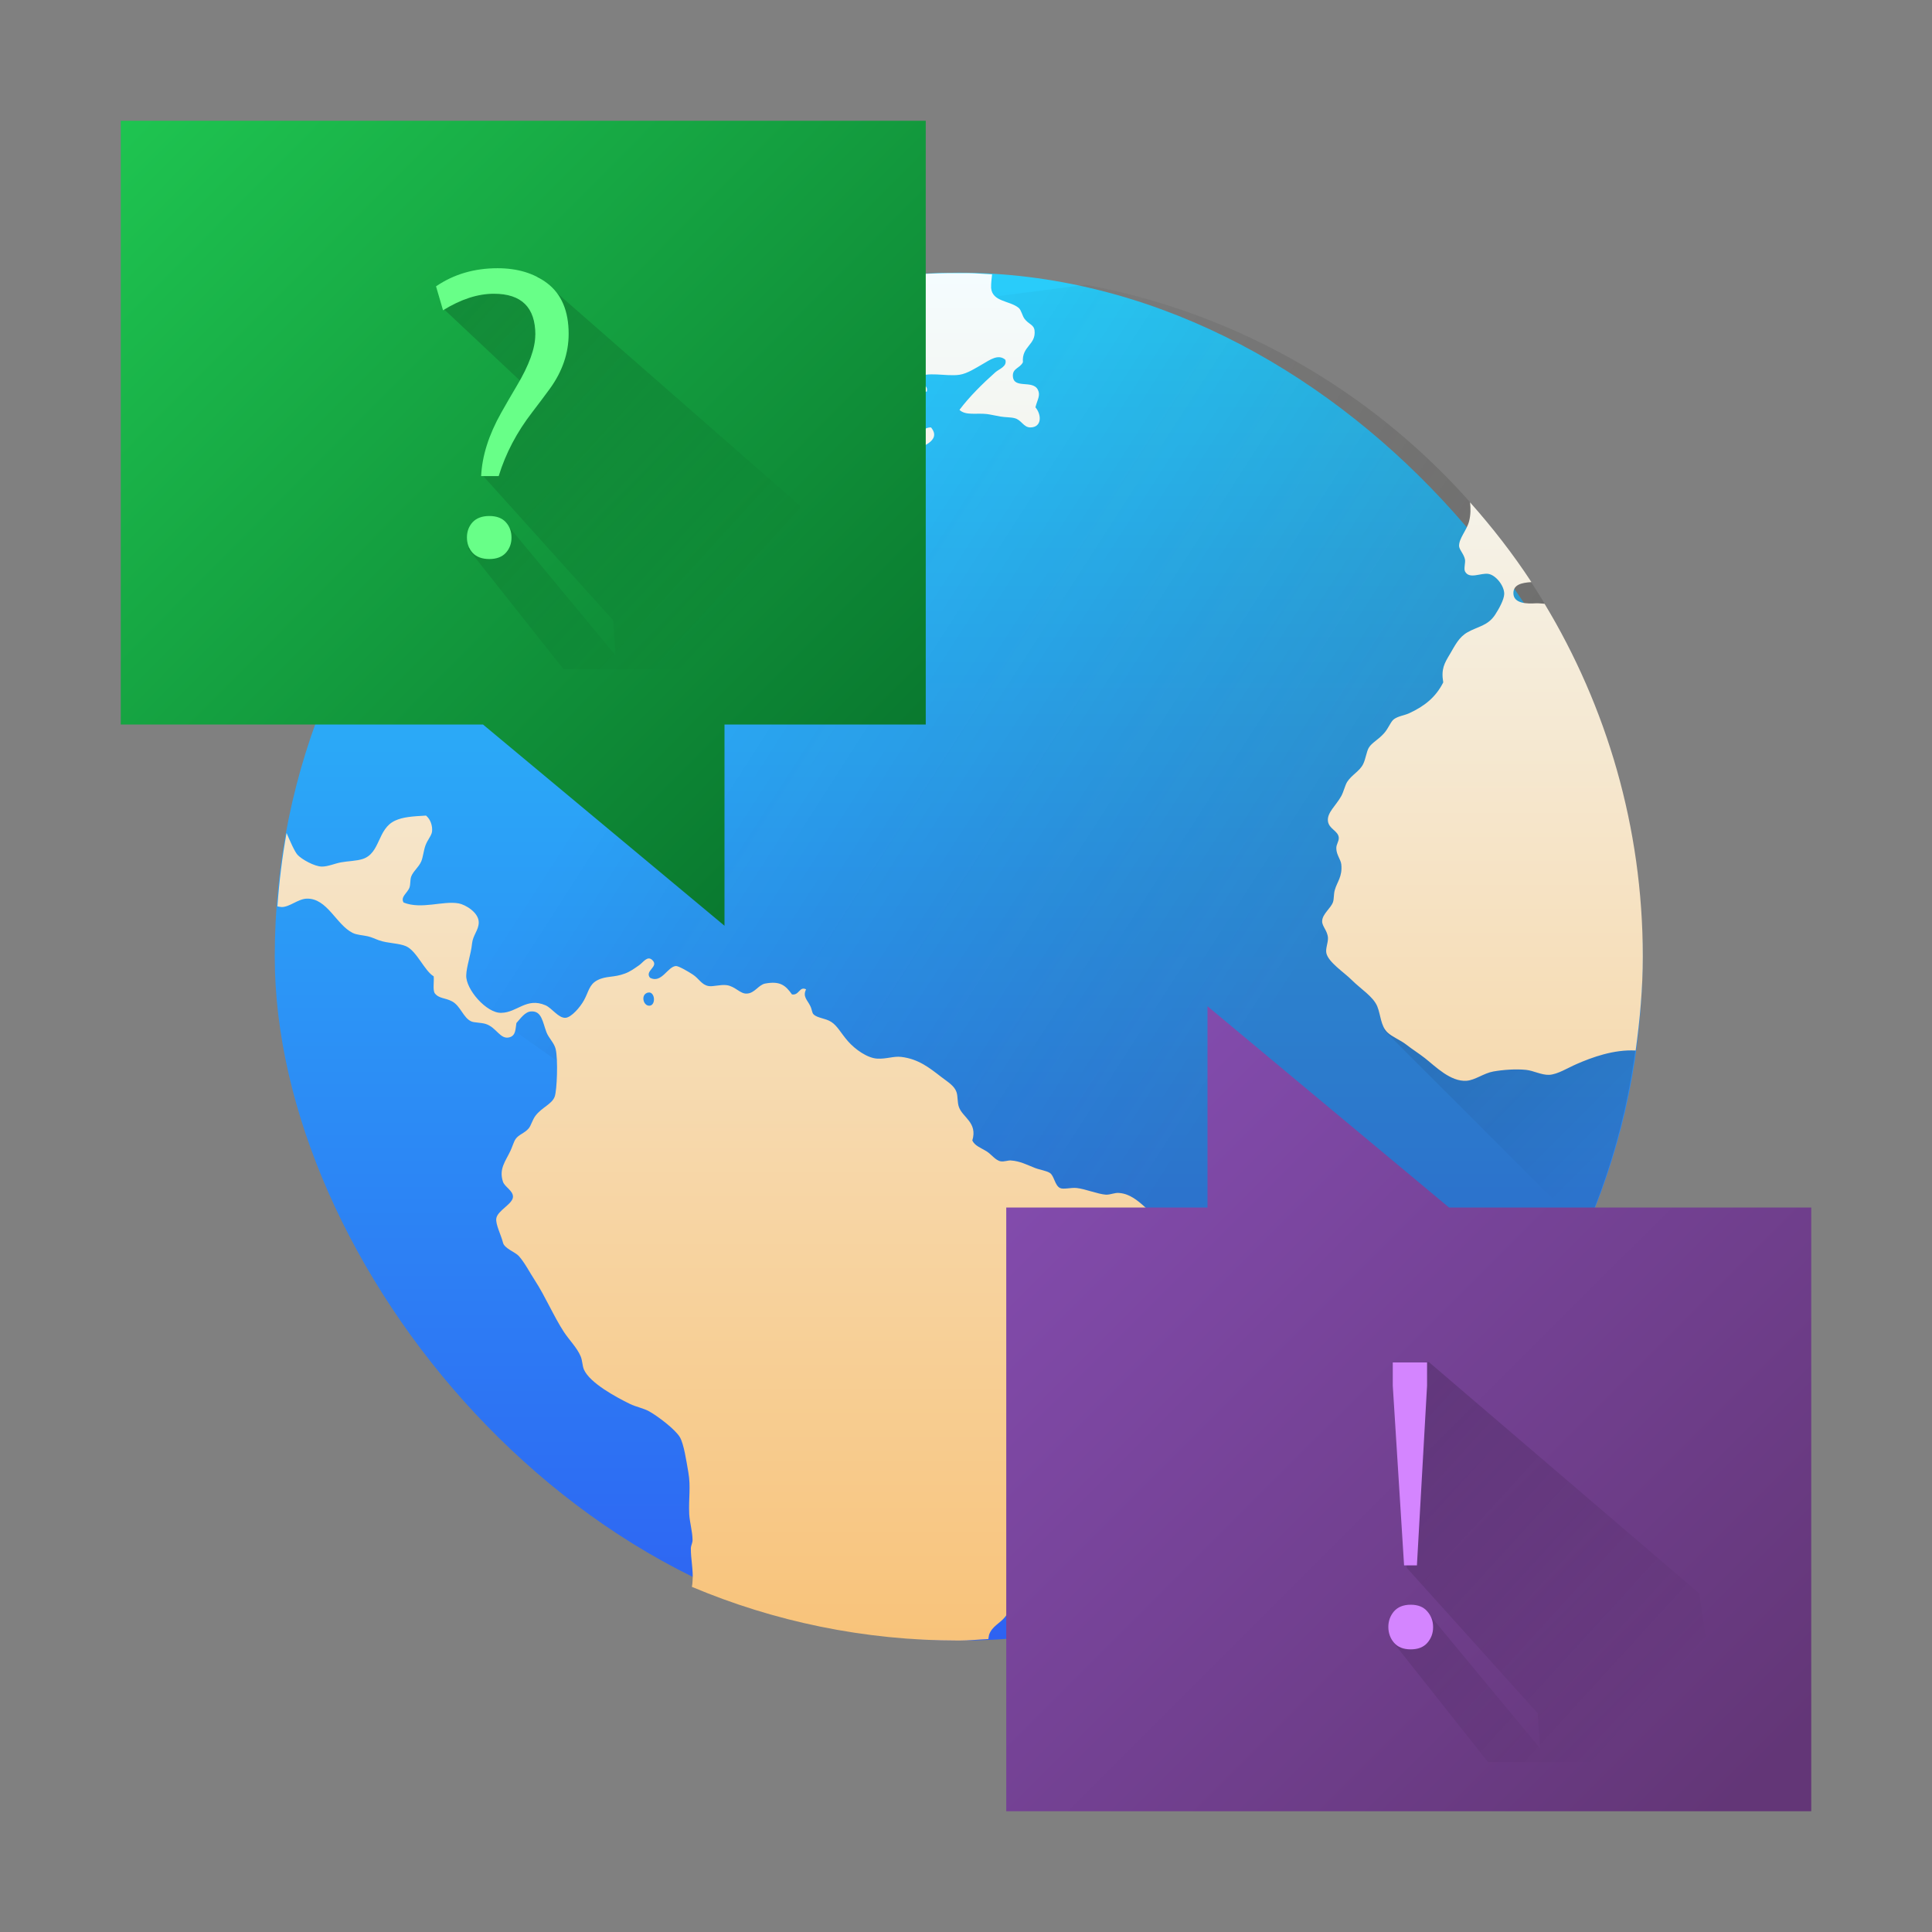 <svg width="48" xmlns="http://www.w3.org/2000/svg" height="48" xmlns:xlink="http://www.w3.org/1999/xlink">
 <rect width="100%" height="100%" fill="#808080" stroke="none"/>
 <defs>
  <linearGradient id="a" y1="49.849" x1="88.5" y2="2.602" gradientUnits="userSpaceOnUse" x2="38.19" gradientTransform="matrix(.528 0 0 .5 361.46 497.53)">
   <stop stop-color="#046526"/>
   <stop offset="1" stop-color="#22d156"/>
  </linearGradient>
  <linearGradient id="b" y1="-434.3" x1="-424.95" y2="-426.88" gradientUnits="userSpaceOnUse" x2="-415.03" gradientTransform="matrix(.995.098-.098.995 387.52 478.56)">
   <stop/>
   <stop offset="1" stop-opacity="0"/>
  </linearGradient>
  <linearGradient id="c" y1="546.23" x1="429.98" y2="529.92" gradientUnits="userSpaceOnUse" x2="413.68">
   <stop stop-color="#633677"/>
   <stop offset="1" stop-color="#824bac"/>
  </linearGradient>
  <linearGradient xlink:href="#b" id="d" y1="-434.3" x1="-424.95" y2="-426.88" gradientUnits="userSpaceOnUse" x2="-415.03" gradientTransform="matrix(.995.098-.098.995 799.06 1009.51)"/>
  <linearGradient id="e" y1="541.8" y2="505.8" gradientUnits="userSpaceOnUse" x2="0">
   <stop stop-color="#2e62f2"/>
   <stop offset="1" stop-color="#29cdfa"/>
  </linearGradient>
  <linearGradient id="f" y1="528.56" x1="414.75" y2="518.69" gradientUnits="userSpaceOnUse" x2="399.4">
   <stop stop-color="#2f2e29"/>
   <stop offset="1" stop-opacity="0"/>
  </linearGradient>
  <linearGradient xlink:href="#f" id="g" y1="519.31" x1="417.57" y2="528.31" gradientUnits="userSpaceOnUse" x2="426.57"/>
  <linearGradient id="h" y1="541.8" y2="505.8" gradientUnits="userSpaceOnUse" x2="0">
   <stop stop-color="#f8c37a"/>
   <stop offset="1" stop-color="#f4fcff"/>
  </linearGradient>
 </defs>
 <g transform="translate(-384.57-499.8)">
  <g transform="matrix(.944 0 0 .944 22.698 29.1)">
   <rect width="36" x="390.57" y="505.8" fill="url(#e)" rx="18" height="36"/>
   <g fill-rule="evenodd">
    <path opacity=".2" fill="url(#f)" d="m411.91 506.12l-3.824.49-5.316 3.069-1.931 3.345c0 0-2.538 1.788-2.92 1.685-3.236-.038-4.974.855-5.889 1.989-.387.904-.69 1.851-.927 2.825-.006.978.208 1.738.208 1.738 9.08 8.172 18.16 11.695 27.23 17.54.572-.38 1.117-.792 1.64-1.233.03-.025.058-.052.088-.078.463-.396.904-.818 1.323-1.258.093-.097.18-.199.271-.299.363-.399.711-.812 1.037-1.243.074-.097.147-.195.218-.294.354-.488.687-.993.992-1.517.023-.039.048-.076.07-.116 1.369-2.396 2.203-5.141 2.345-8.08 0-.008.002-.017.003-.025v-.003l-2.345-9.819c-2.571-4.485-7.01-7.741-12.277-8.721"/>
    <path opacity=".2" fill="url(#g)" d="m425.3 517.17l-5.537 8.563 5.296 5.296c.966-2.211 1.512-4.652 1.512-7.227 0-2.347-.46-4.579-1.271-6.632"/>
   </g>
   <path fill="url(#h)" d="m408.32 505.81c-1.379.019-2.714.198-4 .507-.338.304-.838.458-1.399.442-.201.192-.154.55-.264.814-.092.221-.416.458-.638.439-.164-.014-.351-.244-.352-.397-.001-.184.256-.287.116-.492-1.433.581-2.766 1.347-3.985 2.258.327-.12.688-.323.984-.329.049-.001.094.004.138.015.199.052.724.627.286.814-.041.018-.642.083-.746.065-.152-.026-.243-.236-.397-.264-.258-.045-.586.223-.809.103-2.453 1.98-4.356 4.596-5.497 7.599.105-.061.212-.124.306-.173.321-.167.593-.437.967-.462.187-.004.456.05.635.088.165.034.299.145.442.156.406.031.502-.285.834-.462.342.048.57-.057.879-.023.211.023.363.249.527.261.138.014.261-.128.394-.108.13.02.353.303.374.462.027.198-.145.376-.088.593.207.211.583.253.879.374.193-.159.026-.453 0-.683-.004-.101.014-.191 0-.284-.018-.158-.087-.304-.088-.439-.004-.625.505-.918.924-1.165.182-.108.325-.295.482-.374.222-.112.388-.138.573-.241.333-.187.619-.338.879-.55.12-.284.013-.664.023-.944.12-.074.224.033.352.023.201-.042.218-.326.331-.439.066-.065.247-.111.329-.176.2-.157.265-.394.439-.462.063-.025.208-.019.306-.045.13-.035.315-.189.527-.261.138-.048.455-.058.507-.11.065-.066 0-.252.023-.352.107-.496.854-.601 1.296-.768.31-.117.627-.332.967-.266-.067.236-.383.153-.329.439.074.397.605-.115.746-.173.268-.113.728-.181 1.08-.309.308-.113.861-.285.57-.638-.242-.014-.359.284-.57.374-.146.023-.119-.121-.244-.133-.118-.014-.185.109-.306.088-.121-.02-.29-.21-.309-.352-.048-.367.31-.517.462-.791-.1-.332-.559-.069-.836-.198.026-.198.231-.334.462-.372.189-.032.613-.015.726.085.065.055.005.194.11.286.112.101.249.092.394.068.053-.25-.325-.188-.284-.354.297-.194.779-.034 1.143-.088.209-.031.43-.179.615-.284.176-.1.406-.275.593-.11.051.179-.164.24-.264.329-.336.299-.683.642-.944.989.16.156.452.078.723.11.106.014.239.046.352.065.131.023.272.016.374.043.185.045.234.244.417.244.301-.001.303-.327.133-.53.054-.207.138-.314.065-.46-.135-.271-.632-.014-.658-.352-.016-.219.184-.21.264-.374-.036-.423.347-.454.306-.834-.018-.159-.153-.16-.264-.309-.058-.076-.084-.227-.153-.286-.23-.194-.697-.157-.726-.527-.004-.125.014-.238.025-.357-.212-.01-.421-.03-.635-.033zm-8.563 4.312c.103.014.227.124.352.133.117.004.214-.064.286-.045.184.048.261.326.088.462-.144.018-.201-.062-.309-.043-.298.051-.412.635-.635.615-.21-.018-.324-.53-.11-.683.014-.133-.097-.155-.09-.286.063-.081.244-.168.419-.153m-.989.068c.061.003.107.016.131.043-.029.234-.213.22-.394.329-.312.189-.493.476-.593.879-.029.117-.336.428-.485.397-.348-.073.096-.716.176-.814.088-.108.205-.204.309-.329.1-.121.167-.284.264-.352.106-.073.409-.16.593-.153m2.602.791c.112.003.21.02.256.065-.072.29-.695.213-.924.108.015-.109.185-.139.329-.153.101-.004.228-.023.339-.02m-1.424.535c.074-.003.15.014.229.035-.202.169-.421.264-.768.374-.167.053-.456.119-.485-.068-.035-.229.244-.175.397-.196.192-.026.403-.138.628-.146m22.08.326c.017.165.019.322-.025.5-.06.238-.274.454-.264.66.014.106.13.208.156.352.014.076-.036.24 0 .309.112.216.416.033.615.065.194.031.419.31.417.527-.003.152-.145.404-.241.55-.192.291-.451.304-.726.46-.229.13-.328.347-.462.573-.146.244-.236.392-.176.746-.196.39-.495.628-.902.814-.12.054-.284.073-.394.153-.088.063-.139.234-.264.374-.154.172-.316.243-.397.374-.063.101-.084.304-.153.439-.094.185-.294.275-.417.462-.056.087-.094.261-.156.374-.139.253-.377.435-.352.658.026.215.27.252.286.439.004.106-.07.171-.065.286.004.169.117.287.131.417.033.326-.112.457-.173.681-.029.107-.017.226-.045.309-.054.163-.282.312-.286.505-.003.137.142.247.153.439.004.133-.066.275-.043.397.047.239.475.517.66.703.249.249.573.441.681.703.09.222.09.513.264.681.128.124.341.2.505.329.153.12.321.224.485.352.268.209.671.627 1.097.595.223-.016.451-.199.703-.244.26-.046.597-.07.859-.043.201.02.407.14.615.131.22-.014.473-.177.723-.286.396-.172.971-.386 1.549-.354.111-.81.188-1.632.188-2.473 0-3.406-.953-6.574-2.584-9.284-.076-.005-.145-.016-.229-.013-.223.014-.589.014-.593-.264-.002-.228.215-.278.475-.294-.486-.743-1.03-1.441-1.617-2.102m-27.475 8.247c-.365.02-.604.037-.811.131-.476.216-.384.86-.859 1.012-.164.053-.389.054-.57.088-.156.028-.346.114-.507.111-.19-.004-.522-.187-.635-.309-.078-.084-.205-.379-.289-.575-.115.633-.194 1.277-.241 1.931.039.007.08.018.113.018.208.001.431-.215.66-.221.539-.015.773.686 1.208.902.109.054.253.057.394.088.114.025.199.073.309.11.232.079.517.07.703.153.28.124.485.65.726.791.014.142-.026.334.023.439.114.154.275.12.462.221.224.121.292.432.505.527.073.033.258.03.374.065.291.088.386.425.635.352.164-.048.152-.218.178-.374.108-.117.226-.303.394-.306.273-.014.297.282.397.547.056.15.203.281.241.439.068.273.035 1.09-.023 1.253-.069.2-.34.285-.507.507-.079.104-.116.256-.176.329-.108.131-.269.165-.349.286-.046.068-.089.214-.133.306-.132.28-.309.478-.198.814.046.138.263.232.264.394.001.191-.408.363-.439.573-.023.156.126.435.176.638.036.153.326.249.417.352.154.173.278.418.419.635.279.428.497.949.768 1.364.143.217.344.412.439.638.049.114.043.249.088.352.157.355.85.726 1.208.902.168.082.354.111.507.196.233.13.693.479.811.683.105.184.17.63.221.922.068.386.004.682.023 1.1.014.226.085.454.088.681.001.079-.042.138-.045.218-.004.274.069.583.045.859-.002.059-.008.104-.018.156 2.157.91 4.53 1.414 7.03 1.414.261 0 .515-.029.773-.04.005-.041.012-.082.02-.116.08-.223.285-.297.417-.462.1-.124.146-.27.241-.394.103-.135.196-.255.264-.374.065-.401-.16-.681-.065-1.032.105-.395.65-.636 1.032-.814.132-.061.267-.161.374-.198.265-.092.594-.042.836-.131.412-.151.455-.592.658-.967.096-.178.222-.356.241-.482.016-.114-.041-.22-.023-.354.02-.133.139-.248.176-.394.048-.19.068-.468.068-.681 0-.174-.081-.328-.088-.485-.028-.57.206-.634.417-.944.106-.154.145-.329.218-.439.354-.528.969-.783.924-1.582-.015-.264-.18-.862-.374-.947-.111-.048-.366-.004-.527-.065-.519-.194-.825-.838-1.364-.879-.115-.014-.22.047-.349.045-.213-.014-.535-.149-.771-.176-.15-.016-.349.044-.439 0-.137-.067-.152-.319-.264-.394-.089-.061-.26-.081-.394-.133-.216-.083-.388-.181-.638-.198-.077-.004-.174.037-.264.023-.138-.023-.247-.186-.374-.264-.16-.097-.308-.145-.374-.284.144-.473-.255-.605-.352-.879-.046-.128-.025-.282-.065-.397-.057-.164-.219-.258-.397-.394-.318-.245-.6-.474-1.055-.53-.2-.025-.396.06-.638.045-.256-.016-.577-.241-.768-.46-.186-.214-.277-.405-.439-.507-.154-.099-.357-.096-.462-.196-.047-.044-.038-.118-.088-.221-.077-.16-.207-.248-.111-.439-.175-.09-.18.166-.372.133-.171-.242-.315-.357-.703-.286-.178.033-.278.258-.485.264-.17.014-.303-.189-.527-.221-.169-.023-.362.046-.482.023-.188-.037-.245-.194-.417-.306-.126-.082-.369-.223-.439-.221-.221.014-.378.47-.683.309-.148-.188.241-.287.065-.462-.133-.133-.245.06-.352.133-.122.084-.237.169-.372.218-.302.113-.49.054-.726.176-.218.113-.228.303-.352.527-.101.184-.333.451-.485.462-.184.014-.36-.257-.527-.329-.503-.218-.747.193-1.165.198-.388.014-.941-.625-.922-.989.004-.222.127-.561.153-.836.023-.219.173-.35.176-.55.004-.267-.354-.473-.527-.505-.411-.076-.981.166-1.451-.023-.09-.149.105-.252.156-.397.028-.082.013-.193.043-.284.052-.14.198-.248.264-.397.049-.113.061-.276.11-.417.057-.16.163-.262.176-.374.016-.148-.04-.319-.156-.417m5.876 4.653c.149.014.167.322.015.347-.164.026-.247-.258-.088-.331.027-.014.051-.016.073-.015"/>
  </g>
  <g transform="translate(2 2)">
   <g color="#000000">
    <path fill="url(#a)" d="m385.57 500.8v15h9l6 5v-5h5v-15z"/>
    <path opacity=".2" fill="url(#b)" d="m11.375 4.875l6.5 5.688v4.063h-5.875l-2.375-3 .875-.713 2.796 3.374-.063-.875-3.252-3.612 1.088-2.202-2.051-1.927.919-.919z" transform="translate(384.57 499.8)"/>
   </g>
   <path fill="#68ff88" d="m388.79 484.34c0-.681-.344-1.021-1.031-1.021-.4 0-.821.137-1.263.411l-.174-.595c.439-.3.949-.45 1.529-.45.494 0 .905.124 1.234.373.355.271.532.69.532 1.258 0 .477-.155.931-.465 1.36-.142.194-.287.387-.436.581-.387.5-.666 1.031-.837 1.592h-.436c.023-.5.189-1.024.498-1.573.129-.229.258-.452.387-.668.306-.513.46-.936.46-1.268m-.731 5.415c-.094.103-.231.155-.411.155-.181 0-.319-.052-.416-.155-.094-.106-.14-.234-.14-.382 0-.148.047-.274.14-.377.097-.103.236-.155.416-.155.181 0 .318.052.411.155.094.103.14.231.14.382 0 .148-.047.274-.14.377" transform="translate(7.081 21.779)"/>
  </g>
  <g transform="translate(-2-2)">
   <g color="#000000">
    <path fill="url(#c)" d="m431.57 546.8v-15h-9l-6-5v5h-5v15z"/>
    <path opacity=".2" fill="url(#d)" d="m422.07 535.64l6.719 5.75.625 4.188h-5.875l-2.375-3 .875-.713 2.796 3.374-.063-.875-3.252-3.612-.325-5.05z"/>
   </g>
   <path fill="#d485ff" d="m410.54 487.64c-.094.106-.231.16-.411.16-.181 0-.319-.055-.416-.165-.094-.113-.14-.244-.14-.392 0-.148.047-.277.14-.387.097-.11.236-.165.416-.165.181 0 .318.055.411.165.097.11.145.24.145.392 0 .152-.048.282-.145.392m-.576-1.926l-.281-4.467v-.576h.852v.576l-.252 4.467h-.319" transform="translate(11.49 54.978)"/>
  </g>
 </g>
</svg>
